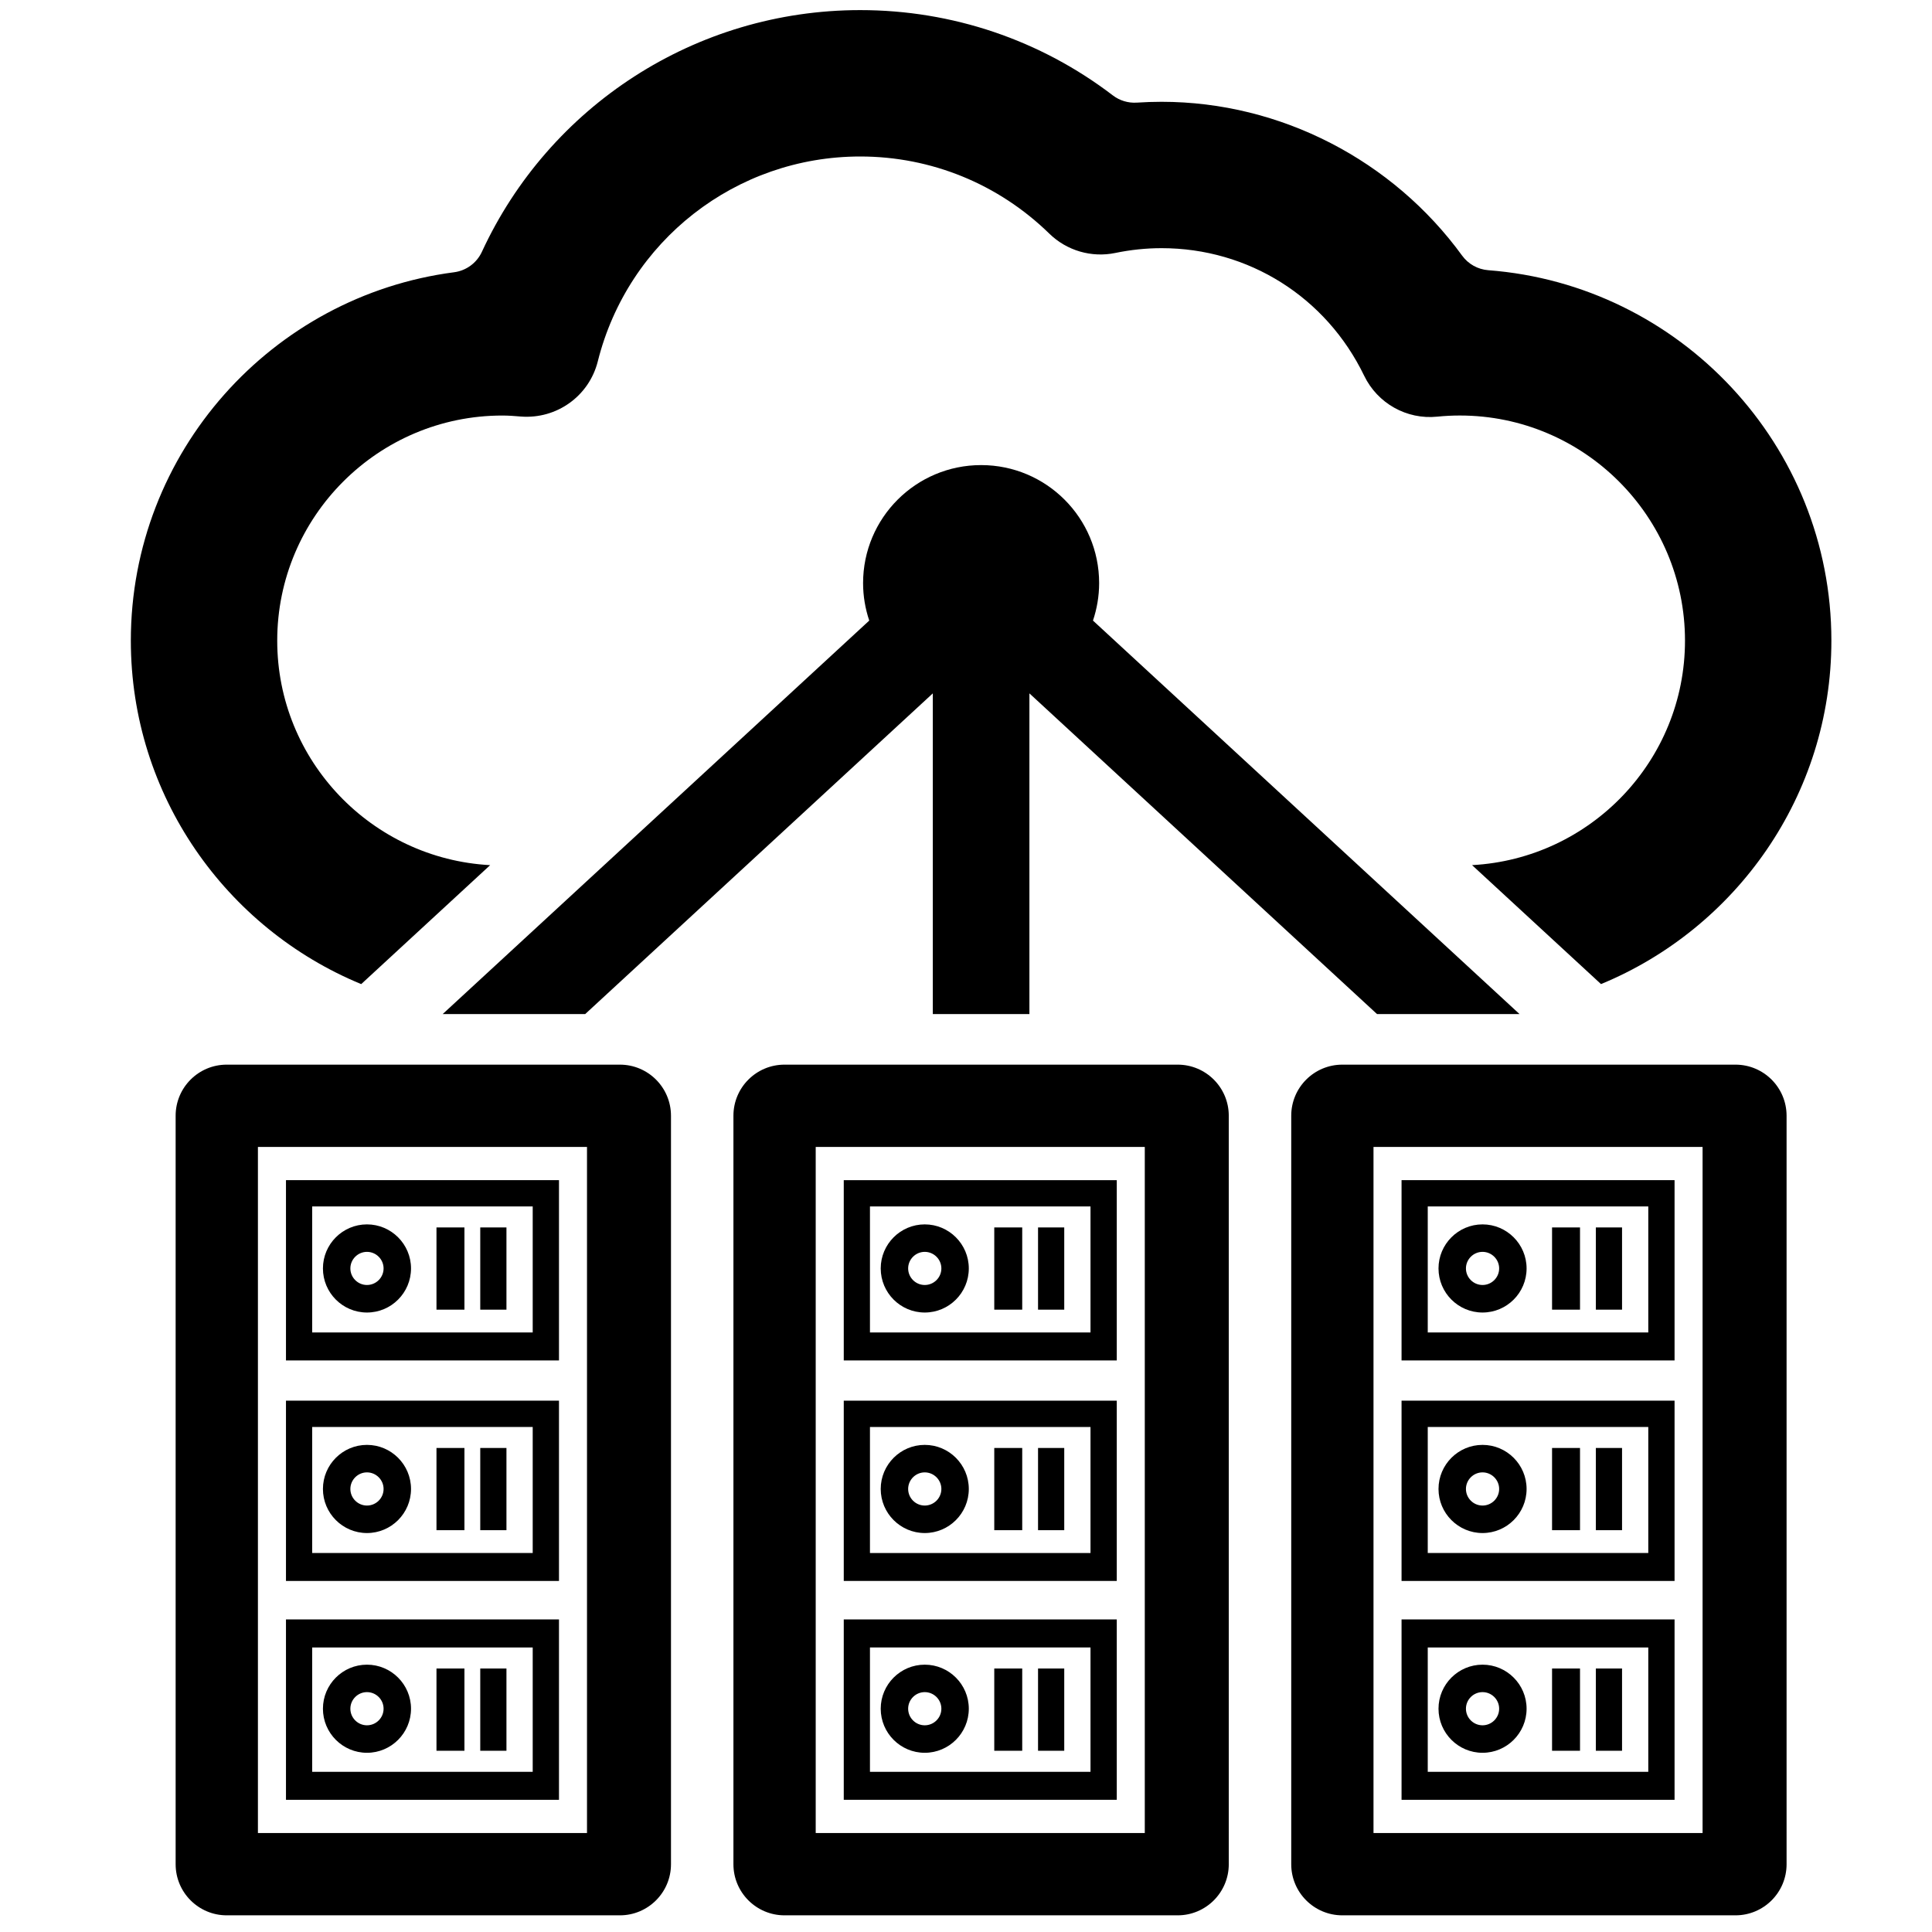 <?xml version="1.0" encoding="utf-8"?>
<!-- Generator: Adobe Illustrator 16.0.0, SVG Export Plug-In . SVG Version: 6.00 Build 0)  -->
<!DOCTYPE svg PUBLIC "-//W3C//DTD SVG 1.1//EN" "http://www.w3.org/Graphics/SVG/1.1/DTD/svg11.dtd">
<svg version="1.1" id="Layer_1" xmlns="http://www.w3.org/2000/svg" xmlns:xlink="http://www.w3.org/1999/xlink" x="0px" y="0px"
	 width="100px" height="100px" viewBox="0 0 100 100" enable-background="new 0 0 100 100" xml:space="preserve">
<g>
	<path d="M32.085,55.106H11.736c-1.462,0-2.645,1.184-2.645,2.644v38.742c0,1.459,1.183,2.645,2.645,2.645h20.349
		c1.461,0,2.645-1.186,2.645-2.645V57.75C34.729,56.29,33.546,55.106,32.085,55.106z M30.383,94.877H13.35V59.365h17.033V94.877z"/>
	<path d="M28.933,83.821H14.802v9.337h14.131V83.821z M27.573,91.709H16.158v-6.436h11.415V91.709z"/>
	<rect x="24.858" y="86.362" width="1.356" height="4.257"/>
	<rect x="22.592" y="86.362" width="1.447" height="4.257"/>
	<path d="M18.994,90.724c1.257,0,2.28-1.024,2.28-2.281s-1.023-2.28-2.28-2.28s-2.279,1.023-2.279,2.28S17.737,90.724,18.994,90.724
		z M18.994,87.584c0.473,0,0.86,0.386,0.86,0.858c0,0.475-0.388,0.859-0.86,0.859s-0.859-0.385-0.859-0.859
		C18.135,87.97,18.521,87.584,18.994,87.584z"/>
	<path d="M28.933,72.498H14.802v9.332h14.131V72.498z M27.573,80.383H16.158v-6.523h11.415V80.383z"/>
	<rect x="24.858" y="74.947" width="1.356" height="4.255"/>
	<rect x="22.592" y="74.947" width="1.447" height="4.255"/>
	<path d="M18.994,79.35c1.257,0,2.28-1.023,2.28-2.281c0-1.259-1.023-2.282-2.28-2.282s-2.279,1.023-2.279,2.282
		C16.715,78.326,17.737,79.35,18.994,79.35z M18.994,76.21c0.473,0,0.86,0.388,0.86,0.858c0,0.475-0.388,0.859-0.86,0.859
		s-0.859-0.385-0.859-0.859C18.135,76.598,18.521,76.21,18.994,76.21z"/>
	<path d="M28.933,61.084H14.802v9.332h14.131V61.084z M27.573,68.968H16.158v-6.523h11.415V68.968z"/>
	<rect x="24.858" y="63.532" width="1.356" height="4.256"/>
	<rect x="22.592" y="63.532" width="1.447" height="4.256"/>
	<path d="M18.994,67.936c1.257,0,2.28-1.021,2.28-2.282c0-1.256-1.023-2.28-2.28-2.28s-2.279,1.024-2.279,2.28
		C16.715,66.914,17.737,67.936,18.994,67.936z M18.994,64.796c0.473,0,0.86,0.387,0.86,0.857c0,0.474-0.388,0.858-0.86,0.858
		s-0.859-0.385-0.859-0.858C18.135,65.183,18.521,64.796,18.994,64.796z"/>
	<path d="M60.956,55.106H40.607c-1.462,0-2.645,1.184-2.645,2.644v38.742c0,1.459,1.183,2.645,2.645,2.645h20.349
		c1.461,0,2.645-1.186,2.645-2.645V57.75C63.601,56.29,62.417,55.106,60.956,55.106z M59.254,94.877H42.221V59.365h17.033V94.877z"
		/>
	<path d="M57.804,83.821H43.673v9.337h14.131V83.821z M56.444,91.709H45.029v-6.436h11.415V91.709z"/>
	<rect x="53.729" y="86.362" width="1.356" height="4.257"/>
	<rect x="51.463" y="86.362" width="1.447" height="4.257"/>
	<path d="M47.865,90.724c1.257,0,2.28-1.024,2.28-2.281s-1.023-2.28-2.28-2.28s-2.279,1.023-2.279,2.28S46.608,90.724,47.865,90.724
		z M47.865,87.584c0.473,0,0.86,0.386,0.86,0.858c0,0.475-0.388,0.859-0.86,0.859s-0.859-0.385-0.859-0.859
		C47.006,87.97,47.393,87.584,47.865,87.584z"/>
	<path d="M57.804,72.498H43.673v9.332h14.131V72.498z M56.444,80.383H45.029v-6.523h11.415V80.383z"/>
	<rect x="53.729" y="74.947" width="1.356" height="4.255"/>
	<rect x="51.463" y="74.947" width="1.447" height="4.255"/>
	<path d="M47.865,79.35c1.257,0,2.28-1.023,2.28-2.281c0-1.259-1.023-2.282-2.28-2.282s-2.279,1.023-2.279,2.282
		C45.586,78.326,46.608,79.35,47.865,79.35z M47.865,76.21c0.473,0,0.86,0.388,0.86,0.858c0,0.475-0.388,0.859-0.86,0.859
		s-0.859-0.385-0.859-0.859C47.006,76.598,47.393,76.21,47.865,76.21z"/>
	<path d="M57.804,61.084H43.673v9.332h14.131V61.084z M56.444,68.968H45.029v-6.523h11.415V68.968z"/>
	<rect x="53.729" y="63.532" width="1.356" height="4.256"/>
	<rect x="51.463" y="63.532" width="1.447" height="4.256"/>
	<path d="M47.865,67.936c1.257,0,2.28-1.021,2.28-2.282c0-1.256-1.023-2.28-2.28-2.28s-2.279,1.024-2.279,2.28
		C45.586,66.914,46.608,67.936,47.865,67.936z M47.865,64.796c0.473,0,0.86,0.387,0.86,0.857c0,0.474-0.388,0.858-0.86,0.858
		s-0.859-0.385-0.859-0.858C47.006,65.183,47.393,64.796,47.865,64.796z"/>
	<path d="M89.827,55.106H69.479c-1.462,0-2.645,1.184-2.645,2.644v38.742c0,1.459,1.183,2.645,2.645,2.645h20.349
		c1.462,0,2.645-1.186,2.645-2.645V57.75C92.472,56.29,91.289,55.106,89.827,55.106z M88.125,94.877H71.092V59.365h17.033V94.877z"
		/>
	<path d="M86.675,83.821H72.544v9.337h14.131V83.821z M85.315,91.709H73.9v-6.436h11.415V91.709z"/>
	<rect x="82.601" y="86.362" width="1.356" height="4.257"/>
	<rect x="80.334" y="86.362" width="1.447" height="4.257"/>
	<path d="M76.736,90.724c1.257,0,2.28-1.024,2.28-2.281s-1.023-2.28-2.28-2.28s-2.279,1.023-2.279,2.28S75.479,90.724,76.736,90.724
		z M76.736,87.584c0.473,0,0.86,0.386,0.86,0.858c0,0.475-0.388,0.859-0.86,0.859s-0.859-0.385-0.859-0.859
		C75.877,87.97,76.264,87.584,76.736,87.584z"/>
	<path d="M86.675,72.498H72.544v9.332h14.131V72.498z M85.315,80.383H73.9v-6.523h11.415V80.383z"/>
	<rect x="82.601" y="74.947" width="1.356" height="4.255"/>
	<rect x="80.334" y="74.947" width="1.447" height="4.255"/>
	<path d="M76.736,79.35c1.257,0,2.28-1.023,2.28-2.281c0-1.259-1.023-2.282-2.28-2.282s-2.279,1.023-2.279,2.282
		C74.457,78.326,75.479,79.35,76.736,79.35z M76.736,76.21c0.473,0,0.86,0.388,0.86,0.858c0,0.475-0.388,0.859-0.86,0.859
		s-0.859-0.385-0.859-0.859C75.877,76.598,76.264,76.21,76.736,76.21z"/>
	<path d="M86.675,61.084H72.544v9.332h14.131V61.084z M85.315,68.968H73.9v-6.523h11.415V68.968z"/>
	<rect x="82.601" y="63.532" width="1.356" height="4.256"/>
	<rect x="80.334" y="63.532" width="1.447" height="4.256"/>
	<path d="M76.736,67.936c1.257,0,2.28-1.021,2.28-2.282c0-1.256-1.023-2.28-2.28-2.28s-2.279,1.024-2.279,2.28
		C74.457,66.914,75.479,67.936,76.736,67.936z M76.736,64.796c0.473,0,0.86,0.387,0.86,0.857c0,0.474-0.388,0.858-0.86,0.858
		s-0.859-0.385-0.859-0.858C75.877,65.183,76.264,64.796,76.736,64.796z"/>
	<path d="M53.282,52.489v-16.6l17.994,16.6h7.376l-22.08-20.368c0.204-0.61,0.319-1.261,0.319-1.939
		c0-3.374-2.735-6.109-6.109-6.109s-6.109,2.735-6.109,6.109c0,0.679,0.115,1.329,0.319,1.939l-22.08,20.368h7.376l17.994-16.6v16.6
		H53.282z"/>
	<path d="M18.696,50.937l6.674-6.157c-6.131-0.33-11.021-5.408-11.021-11.62c0-6.425,5.228-11.652,11.652-11.652
		c0.324,0,0.644,0.025,0.961,0.052c1.852,0.143,3.528-1.059,3.979-2.854C32.508,12.46,38.094,8.1,44.524,8.1
		c3.674,0,7.151,1.419,9.791,3.995c0.902,0.88,2.183,1.254,3.418,0.997c0.786-0.163,1.591-0.247,2.39-0.247
		c4.499,0,8.517,2.529,10.485,6.601c0.691,1.432,2.203,2.283,3.785,2.12c0.395-0.04,0.788-0.059,1.17-0.059
		c6.425,0,11.652,5.228,11.652,11.652c0,6.212-4.891,11.29-11.021,11.62l6.674,6.157c6.988-2.882,11.924-9.762,11.924-17.777
		c0-10.107-7.84-18.419-17.758-19.173c-0.54-0.041-1.035-0.316-1.354-0.754c-3.58-4.922-9.382-7.963-15.558-7.963
		c-0.427,0-0.854,0.015-1.281,0.043c-0.446,0.029-0.887-0.104-1.242-0.375c-3.746-2.862-8.303-4.414-13.075-4.414
		c-8.535,0-16.104,4.983-19.582,12.512c-0.267,0.576-0.81,0.975-1.438,1.057C14.076,15.32,6.772,23.403,6.772,33.159
		C6.772,41.175,11.707,48.055,18.696,50.937z"/>
</g>
</svg>
